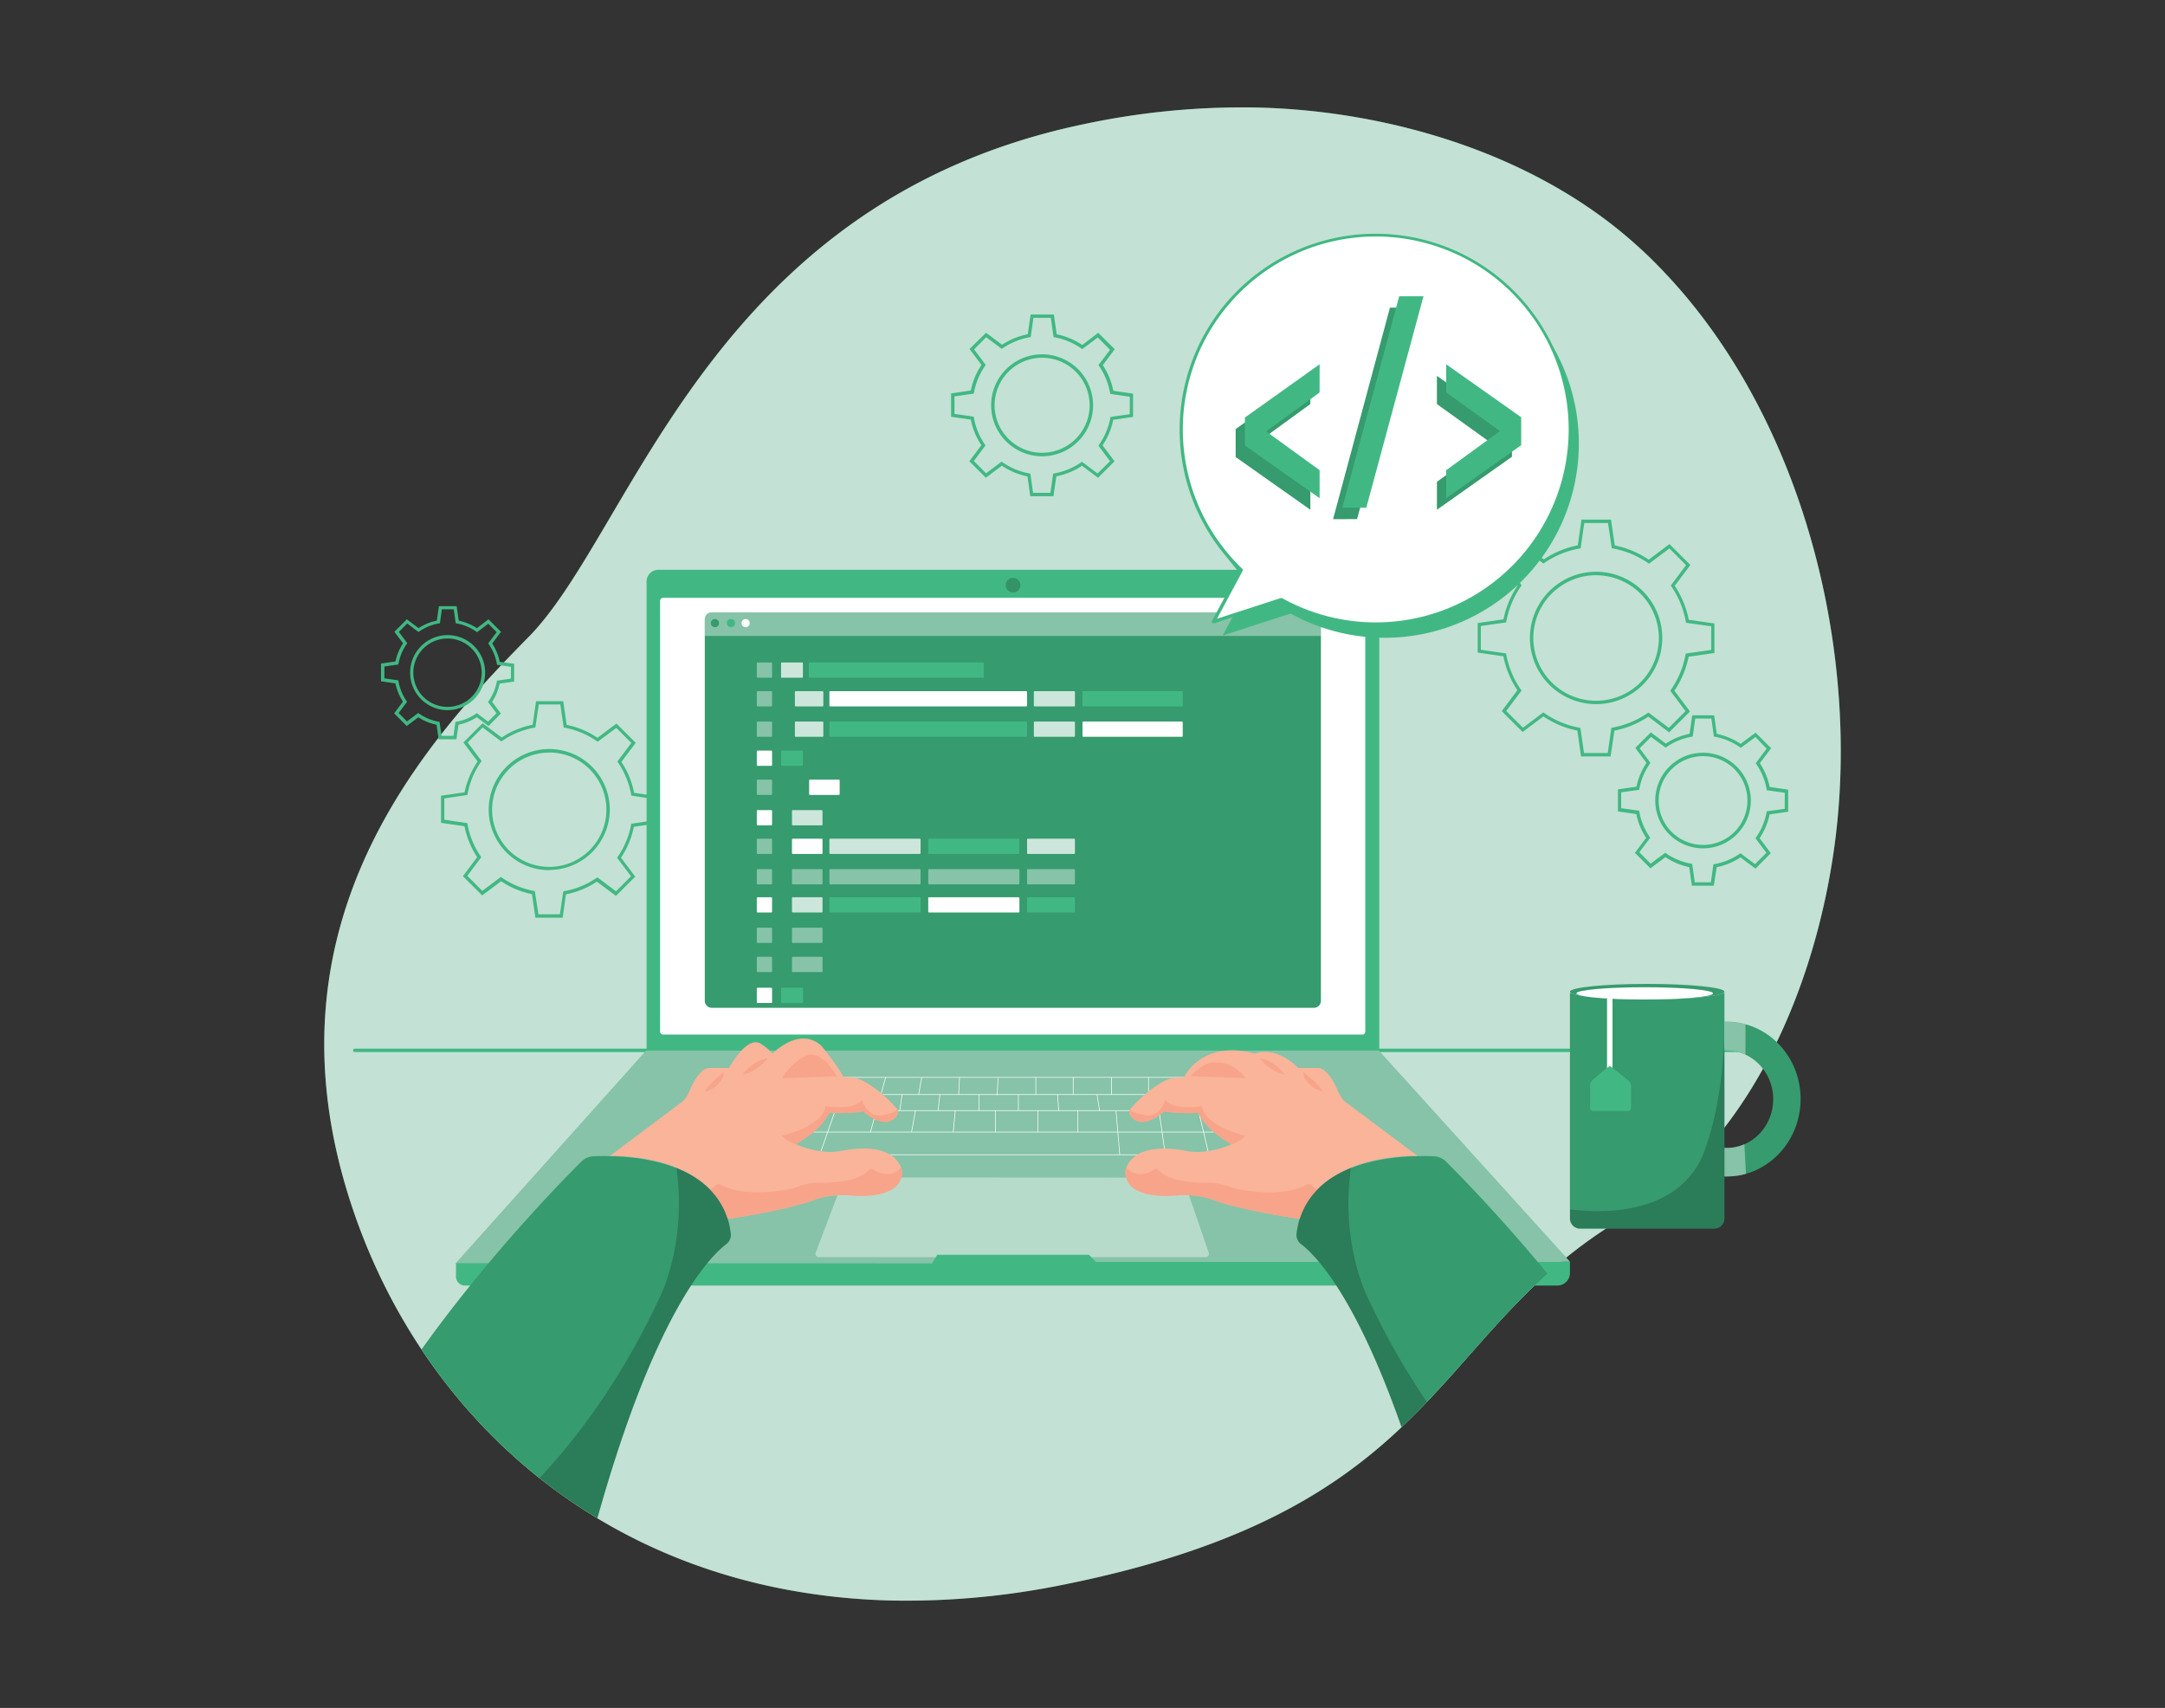 <svg id="f8190e5e-7eb0-4b3f-adbf-15a0d430e3a9" data-name="Layer 1" xmlns="http://www.w3.org/2000/svg" xmlns:xlink="http://www.w3.org/1999/xlink" width="865.76" height="682.89" viewBox="0 0 865.76 682.89"><rect x="0" y="0" width="865.76" height="682.89" fill="#333333" stroke="none"/><defs><clipPath id="fe9b49f8-e166-4e47-ac65-a2d5a59265ce"><path id="b1f04b0c-412f-4f15-bef7-21759d12595e" data-name="SVGID" d="M734.19,333.45c-6.71,56.78-32.6,122.79-84.4,153.12-78.23,45.82-71.69,116.3-224.38,147a313.33,313.33,0,0,1-67.69,6.39,260.44,260.44,0,0,1-33.24-2.72c-97-14.18-162.34-81.63-186.3-163C106.7,367,169.62,297,211.36,254.71S283.64,80.85,433.51,49.62A304.56,304.56,0,0,1,503.09,43c53.32,1.36,111.48,18.82,151.72,55.36q4.56,4.08,8.83,8.52C719.57,164.25,743.34,256.05,734.19,333.45Z" fill="none"/></clipPath></defs><path d="M734.19,333.45c-6.71,56.78-32.6,122.79-84.4,153.12-78.23,45.82-71.69,116.3-224.38,147a313.33,313.33,0,0,1-67.69,6.39,260.44,260.44,0,0,1-33.24-2.72c-97-14.18-162.34-81.63-186.3-163C106.7,367,169.62,297,211.36,254.71S283.64,80.85,433.51,49.62A304.56,304.56,0,0,1,503.09,43c53.32,1.36,111.48,18.82,151.72,55.36q4.56,4.08,8.83,8.52C719.57,164.25,743.34,256.05,734.19,333.45Z" fill="#369b6e"/><path d="M734.19,333.45c-6.71,56.78-32.6,122.79-84.4,153.12-78.23,45.82-71.69,116.3-224.38,147a313.33,313.33,0,0,1-67.69,6.39,260.44,260.44,0,0,1-33.24-2.72c-97-14.18-162.34-81.63-186.3-163C106.7,367,169.62,297,211.36,254.71S283.64,80.85,433.51,49.62A304.56,304.56,0,0,1,503.09,43c53.32,1.36,111.48,18.82,151.72,55.36q4.56,4.08,8.83,8.52C719.57,164.25,743.34,256.05,734.19,333.45Z" fill="#fff" opacity="0.7"/><g id="eaf174e0-ebbb-4b42-a98f-45f9edbc98ad" data-name="freesvgillustration--Table--inject-546"><path d="M697.39,420.64H678.88a.68.68,0,0,1,0-1.36h18.51a.68.68,0,0,1,0,1.36Z" fill="#41b883"/><path d="M670.62,420.64H141.88a.68.68,0,0,1,0-1.36H670.62a.68.68,0,0,1,0,1.36Z" fill="#41b883"/></g><g id="e6f31740-1334-4c1a-b3b9-32a2fdb0f816" data-name="freesvgillustration--Gears--inject-546"><path d="M644.06,302.44H632.24l-1.47-10.33a37.46,37.46,0,0,1-13.58-5.67l-8.31,6.23-8.35-8.35,6.26-8.34a37.5,37.5,0,0,1-5.6-13.58l-10.28-1.48V249.11l10.32-1.48a37.58,37.58,0,0,1,5.68-13.58l-6.23-8.31,8.35-8.35,8.34,6.26a37.32,37.32,0,0,1,13.58-5.6l1.48-10.28h11.8l1.49,10.32a37.3,37.3,0,0,1,13.58,5.68l8.31-6.23,8.35,8.35-6.26,8.34a37.08,37.08,0,0,1,5.6,13.58l10.28,1.47v11.81l-10.32,1.48a37.63,37.63,0,0,1-5.68,13.59l6.23,8.31-8.35,8.35-8.31-6.29a37.32,37.32,0,0,1-13.58,5.6Zm-10.64-1.36h9.51L644.37,291l.49-.09a36,36,0,0,0,13.92-5.74l.41-.28,8.15,6.14,6.68-6.7-6.11-8.15.28-.39a36.11,36.11,0,0,0,5.83-14l.08-.48,10.2-1.45V250.4L674.22,249l-.09-.48a35.91,35.91,0,0,0-5.73-14l-.27-.41,6.12-8.15-6.68-6.68-8.15,6.11-.41-.28a36,36,0,0,0-14-5.83l-.47-.08-1.51-10.07h-9.51l-1.44,10.08-.47.1a35.8,35.8,0,0,0-14,5.73l-.41.27-8.15-6.12-6.68,6.68,6.11,8.15-.27.4a36,36,0,0,0-5.83,13.95l-.09.48-10.12,1.45v9.51l10.08,1.44.09.47a35.85,35.85,0,0,0,5.84,14l.27.4-6.14,8.15,6.7,6.69,8.15-6.12.39.28a35.73,35.73,0,0,0,13.95,5.82l.48.1Zm4.84-19.55a26.46,26.46,0,1,1,26.46-26.45A26.46,26.46,0,0,1,638.26,281.53Zm0-51.54a25.1,25.1,0,1,0,25.1,25.1h0A25.12,25.12,0,0,0,638.26,230Z" fill="#41b883"/><path d="M685.33,354.13h-8.77l-1.06-7.42a26.88,26.88,0,0,1-9.51-4l-6,4.48-6.21-6.2,4.5-6a26.53,26.53,0,0,1-3.93-9.5L647,324.44V315.6l7.41-1.06a26.78,26.78,0,0,1,4-9.51l-4.47-6,6.21-6.21,6,4.49a26.74,26.74,0,0,1,9.51-3.92L676.7,286h8.77l1.06,7.42a26.93,26.93,0,0,1,9.51,4l6-4.47,6.21,6.2-4.5,6a26.65,26.65,0,0,1,3.93,9.51l7.39,1.06v8.84l-7.42,1.06a26.78,26.78,0,0,1-4,9.51l4.47,6L702,347.31l-6-4.49a27.18,27.18,0,0,1-9.51,3.92Zm-7.6-1.36h6.44l1-7.18.49-.1a25.57,25.57,0,0,0,9.92-4.07l.41-.27,5.82,4.37,4.54-4.55-4.35-5.8.27-.41a25.57,25.57,0,0,0,4.15-9.9l.08-.47,7.21-1v-6.42l-7.18-1-.09-.48a25.68,25.68,0,0,0-4.07-9.93l-.27-.4,4.36-5.82L702,294.68,696.15,299l-.41-.27a25.59,25.59,0,0,0-9.89-4.15l-.49-.08-1-7.21H677.9l-1,7.19-.49.09a25.27,25.27,0,0,0-9.92,4.07l-.41.28-5.85-4.27-4.54,4.55L660,305l-.27.41a25.4,25.4,0,0,0-4.14,9.9l-.08.48-7.22,1v6.35l7.19,1,.08.47a25.62,25.62,0,0,0,4.07,9.93l.28.39-4.36,5.83,4.53,4.55,5.82-4.36.39.29a25.7,25.7,0,0,0,9.9,4.07l.49.1Zm3.3-13.58a19.11,19.11,0,1,1,19.11-19.11A19.11,19.11,0,0,1,681,339.19Zm0-36.86a17.75,17.75,0,1,0,17.75,17.75A17.75,17.75,0,0,0,681,302.33Z" fill="#41b883"/><path d="M225,366.92H214.1l-1.36-9.42a34.1,34.1,0,0,1-12.34-5.16L192.81,358l-7.69-7.66,5.7-7.62a34.58,34.58,0,0,1-5.08-12.37L176.36,329V318.15l9.42-1.36A34.24,34.24,0,0,1,191,304.46l-5.7-7.59,7.69-7.7,7.62,5.72A34.19,34.19,0,0,1,213,289.78l1.36-9.4h10.87l1.36,9.44A33.86,33.86,0,0,1,238.92,295l7.59-5.69,7.7,7.7-5.72,7.62A34,34,0,0,1,253.57,317l9.4,1.36v10.86l-9.51,1.36a34.1,34.1,0,0,1-5.14,12.35l5.69,7.59-7.7,7.69-7.62-5.71a33.85,33.85,0,0,1-12.38,5.08Zm-9.7-1.35h8.6l1.36-9.2.49-.08a32.76,32.76,0,0,0,12.74-5.23l.39-.27,7.46,5.58,6-6-5.57-7.42.27-.41a32.84,32.84,0,0,0,5.31-12.72l.1-.47,9.22-1.36v-8.51l-9.2-1.36-.09-.49a32.85,32.85,0,0,0-5.23-12.74l-.27-.4,5.59-7.45-6-6L239,296.56l-.4-.28a33.13,33.13,0,0,0-12.7-5.31l-.48-.08-1.36-9.23h-8.61l-1.36,9.19-.47.1a32.7,32.7,0,0,0-12.74,5.23l-.41.27-7.46-5.6-6,6,5.57,7.43-.29.41a32.74,32.74,0,0,0-5.3,12.7l-.09.47-9.22,1.36v8.53l9.19,1.36.08.47a32.94,32.94,0,0,0,5.23,12.74l.27.41-5.58,7.46,6,6,7.43-5.57.39.28a32.67,32.67,0,0,0,12.72,5.3l.47.09Zm4.36-17.66a24.21,24.21,0,1,1,24.19-24.22v0a24.23,24.23,0,0,1-24.19,24.15Zm0-47a22.85,22.85,0,1,0,22.83,22.85v0a22.85,22.85,0,0,0-22.83-22.89h0Z" fill="#41b883"/><path d="M182.51,295.58h-7.1l-.83-5.8a21.14,21.14,0,0,1-7.28-3l-4.67,3.5-5-5.07,3.5-4.68a21,21,0,0,1-3-7.3l-5.77-.82v-7.11l5.78-.83a21.52,21.52,0,0,1,3.05-7.28l-3.49-4.57,5-5,4.68,3.52a21.17,21.17,0,0,1,7.31-3l.83-5.77h7.09l.83,5.79a21,21,0,0,1,7.28,3l4.62-3.55,5,5-3.51,4.68a21.34,21.34,0,0,1,3,7.3l5.77.83v7.09l-5.8.82a21.32,21.32,0,0,1-3,7.3l3.49,4.66-4.93,5-4.69-3.52a21.39,21.39,0,0,1-7.31,3Zm-5.92-1.36h4.74l.79-5.57.49-.09a20,20,0,0,0,7.66-3.14l.4-.29,4.51,3.4,3.36-3.36-3.37-4.49.27-.41a19.58,19.58,0,0,0,3.19-7.65l.1-.47,5.59-.8v-4.74l-5.58-.8-.08-.48a19.66,19.66,0,0,0-3.15-7.67l-.27-.41,3.38-4.51-3.36-3.35-4.49,3.38-.41-.29a19.73,19.73,0,0,0-7.65-3.19l-.47-.09-.8-5.59H176.7l-.79,5.57-.49.1a19.79,19.79,0,0,0-7.66,3.13l-.41.28-4.51-3.39-3.35,3.36,3.37,4.49-.27.41a19.66,19.66,0,0,0-3.2,7.65l-.09.47-5.58.81v4.74l5.57.8.08.47a19.76,19.76,0,0,0,3.15,7.68l.27.39-3.38,4.52,3.34,3.36,4.49-3.38.41.28a19.43,19.43,0,0,0,7.65,3.19l.47.08Zm2.46-10.28A15,15,0,1,1,194,268.84v0A15.05,15.05,0,0,1,179.05,283.94Zm0-28.65A13.67,13.67,0,1,0,192.63,269v-.16A13.7,13.7,0,0,0,179.05,255.29Z" fill="#41b883"/><path d="M421.26,198.41H412l-1.12-7.92a28.54,28.54,0,0,1-10.24-4.28L394.22,191l-6.59-6.59,4.81-6.4a28.39,28.39,0,0,1-4.23-10.25l-7.88-1.13v-9.32l7.88-1.17a28.67,28.67,0,0,1,4.27-10.24l-4.77-6.37,6.61-6.48,6.4,4.8A28.62,28.62,0,0,1,411,133.64l1.13-7.89h9.3l1.13,7.92a28.52,28.52,0,0,1,10.24,4.27l6.37-4.89,6.59,6.58L441,146a28.58,28.58,0,0,1,4.21,10.26l7.88,1.13v9.3l-7.92,1.15a28.66,28.66,0,0,1-4.26,10.22l4.78,6.39-6.59,6.57-6.4-4.79a28.55,28.55,0,0,1-10.27,4.21Zm-8.15-1.36h6.94l1.1-7.68.49-.09a27.39,27.39,0,0,0,10.62-4.37l.41-.27,6.23,4.67,5-4.92-4.65-6.2.28-.41A27.2,27.2,0,0,0,444,167.19l.1-.48,7.7-1.1v-7L444,157.5l-.1-.47a27.31,27.31,0,0,0-4.36-10.64l-.27-.41,4.62-6.13L439,134.93l-6.21,4.66-.4-.29a27.65,27.65,0,0,0-10.6-4.43l-.49-.08-1.1-7.71h-6.94l-1.1,7.69-.49.08A27.5,27.5,0,0,0,401,139.21l-.4.28-6.24-4.67-4.82,4.88,4.65,6.22-.28.39a27.59,27.59,0,0,0-4.42,10.61l-.1.47-7.7,1.1v7l7.67,1.1.1.47a27.31,27.31,0,0,0,4.36,10.64l.27.39-4.67,6.24,4.91,4.91,6.21-4.66.41.28a27.13,27.13,0,0,0,10.59,4.42l.49.1Zm3.62-14.62a20.38,20.38,0,1,1,20.38-20.38h0A20.38,20.38,0,0,1,416.73,182.43Zm0-39.39a19,19,0,1,0,19,19,19,19,0,0,0-19-19h0Z" fill="#41b883"/></g><polygon points="627.81 504.5 438.32 504.5 436.47 502.65 435.46 501.65 374.76 501.65 374.15 502.65 372.67 505.05 182.33 505.05 258.51 419.97 551.25 419.96 627.81 504.5" fill="#369b6e"/><polygon points="627.81 504.5 438.32 504.5 436.47 502.65 435.46 501.65 374.76 501.65 374.15 502.65 372.67 505.05 182.33 505.05 258.51 419.97 551.25 419.96 627.81 504.5" fill="#fff" opacity="0.4"/><path d="M182.34,505v5.42A3.56,3.56,0,0,0,185.9,514H622.75a5.05,5.05,0,0,0,5.06-5v-4.46H438.32l-2.86-2.86H374.77l-2.1,3.39Z" fill="#41b883"/><path d="M263.22,227.82H546.85a4.71,4.71,0,0,1,4.71,4.71V420a0,0,0,0,1,0,0h-293a0,0,0,0,1,0,0V232.54A4.71,4.71,0,0,1,263.22,227.82Z" fill="#41b883"/><rect x="263.96" y="239.03" width="282" height="174.62" rx="1.14" fill="#fff"/><path d="M528.22,247.62V400.16a2.78,2.78,0,0,1-2.79,2.79H284.62a2.78,2.78,0,0,1-2.78-2.79V247.62a2.78,2.78,0,0,1,2.78-2.77H525.43A2.79,2.79,0,0,1,528.22,247.62Z" fill="#369b6e"/><path d="M528.22,247.62v6.67H281.84v-6.67a2.78,2.78,0,0,1,2.78-2.77H525.43A2.79,2.79,0,0,1,528.22,247.62Z" fill="#fff" opacity="0.4"/><circle cx="285.89" cy="249.14" r="1.63" fill="#369b6e"/><circle cx="292.31" cy="249.14" r="1.63" fill="#41b883"/><circle cx="298.17" cy="249.14" r="1.63" fill="#fff"/><rect x="302.64" y="264.88" width="6.1" height="6.1" rx="0.28" fill="#fff" opacity="0.4"/><rect x="312.33" y="264.88" width="8.75" height="6.1" rx="0.28" fill="#fff" opacity="0.75"/><rect x="302.64" y="300.11" width="6.1" height="6.1" rx="0.28" fill="#fff"/><rect x="312.33" y="300.11" width="8.75" height="6.1" rx="0.28" fill="#41b883"/><rect x="302.64" y="311.73" width="6.1" height="6.1" rx="0.28" fill="#fff" opacity="0.4"/><rect x="323.56" y="311.73" width="12.22" height="6.1" rx="0.28" fill="#fff"/><rect x="302.64" y="323.9" width="6.1" height="6.1" rx="0.28" fill="#fff"/><rect x="316.7" y="323.9" width="12.22" height="6.1" rx="0.28" fill="#fff" opacity="0.75"/><g opacity="0.4"><rect x="302.64" y="370.91" width="6.1" height="6.1" rx="0.28" fill="#fff"/><rect x="316.7" y="370.91" width="12.22" height="6.1" rx="0.28" fill="#fff"/></g><g opacity="0.4"><rect x="302.64" y="382.56" width="6.1" height="6.1" rx="0.28" fill="#fff"/><rect x="316.7" y="382.56" width="12.22" height="6.1" rx="0.28" fill="#fff"/></g><rect x="302.64" y="394.93" width="6.1" height="6.1" rx="0.28" fill="#fff"/><rect x="312.31" y="394.93" width="8.84" height="6.1" rx="0.28" fill="#41b883"/><rect x="302.64" y="335.34" width="6.1" height="6.1" rx="0.28" fill="#fff" opacity="0.4"/><rect x="316.7" y="335.34" width="12.22" height="6.1" rx="0.28" fill="#fff"/><rect x="331.67" y="335.34" width="36.46" height="6.1" rx="0.28" fill="#fff" opacity="0.75"/><rect x="371.19" y="335.34" width="36.46" height="6.1" rx="0.28" fill="#41b883"/><rect x="410.72" y="335.34" width="19.14" height="6.1" rx="0.28" fill="#fff" opacity="0.75"/><g opacity="0.4"><rect x="302.64" y="347.5" width="6.1" height="6.1" rx="0.28" fill="#fff"/><rect x="316.7" y="347.5" width="12.22" height="6.1" rx="0.28" fill="#fff"/><rect x="331.67" y="347.5" width="36.46" height="6.1" rx="0.28" fill="#fff"/><rect x="371.19" y="347.5" width="36.46" height="6.1" rx="0.28" fill="#fff"/><rect x="410.72" y="347.5" width="19.14" height="6.1" rx="0.28" fill="#fff"/></g><rect x="302.64" y="358.75" width="6.1" height="6.1" rx="0.28" fill="#fff"/><rect x="316.7" y="358.75" width="12.22" height="6.1" rx="0.28" fill="#fff" opacity="0.75"/><rect x="331.67" y="358.75" width="36.46" height="6.1" rx="0.28" fill="#41b883"/><rect x="371.19" y="358.75" width="36.46" height="6.1" rx="0.28" fill="#fff"/><rect x="410.72" y="358.75" width="19.14" height="6.1" rx="0.28" fill="#41b883"/><rect x="323.42" y="264.88" width="70.02" height="6.1" rx="0.28" fill="#41b883"/><rect x="302.64" y="276.35" width="6.1" height="6.1" rx="0.28" fill="#fff" opacity="0.4"/><rect x="317.87" y="276.35" width="11.37" height="6.1" rx="0.28" fill="#fff" opacity="0.75"/><rect x="413.43" y="276.35" width="16.43" height="6.1" rx="0.28" fill="#fff" opacity="0.75"/><rect x="432.88" y="276.35" width="40.08" height="6.1" rx="0.28" fill="#41b883"/><rect x="331.67" y="276.35" width="79.04" height="6.1" rx="0.28" fill="#fff"/><rect x="302.64" y="288.5" width="6.1" height="6.1" rx="0.28" fill="#fff" opacity="0.4"/><rect x="317.87" y="288.5" width="11.37" height="6.1" rx="0.28" fill="#fff" opacity="0.75"/><rect x="413.43" y="288.5" width="16.43" height="6.1" rx="0.28" fill="#fff" opacity="0.75"/><rect x="432.88" y="288.5" width="40.08" height="6.1" rx="0.28" fill="#fff"/><rect x="331.67" y="288.5" width="79.04" height="6.1" rx="0.28" fill="#41b883"/><circle cx="405.11" cy="233.98" r="2.94" opacity="0.2"/><path d="M689.58,397.06v90.12a4.09,4.09,0,0,1-4.1,4.07H631.9a4.08,4.08,0,0,1-4.09-4.07V397.06h.48c2.55,1.46,15.21,2.58,30.41,2.58s27.85-1.12,30.4-2.58Z" fill="#369b6e"/><path d="M689.58,408.52v78.66a4.09,4.09,0,0,1-4.1,4.07H631.9a4.08,4.08,0,0,1-4.09-4.07v-3.66c8.67,1.2,38.06,3.59,50.9-17.24a32.41,32.41,0,0,0,2.61-5.4C684,453.89,689.56,436.24,689.58,408.52Z" opacity="0.2"/><path d="M690.41,408.52a7.58,7.58,0,0,0-.83,0V420a7.58,7.58,0,0,1,.83,0c10.3,0,18.67,8.74,18.67,19.5S700.71,459,690.41,459c-.29,0-.55,0-.83,0V470.4c.28,0,.54,0,.83,0,16.36,0,29.63-13.85,29.63-31S706.77,408.52,690.41,408.52Z" fill="#369b6e"/><path d="M689.58,408.55V420s5.37-.13,8.42,1.67V409.55A33.25,33.25,0,0,0,689.58,408.55Z" fill="#fff" opacity="0.4"/><path d="M689.58,458.94V470.4s5.4.07,8.62-1.06l-.65-11.86A18,18,0,0,1,689.58,458.94Z" fill="#fff" opacity="0.4"/><rect x="642.64" y="399.24" width="2.18" height="31.33" fill="#fff"/><path d="M482.13,502.65H436.47l-1-1h-60.7l-.61,1H327.4a1.33,1.33,0,0,1-1.2-1.81l11.39-30.07,135.46.07,10.3,30A1.32,1.32,0,0,1,482.13,502.65Z" fill="#fff" opacity="0.4"/><path d="M635.88,443v-9a3,3,0,0,1,1.09-2.31l6.21-5.14a.89.89,0,0,1,1.11,0l6.8,5.38a3,3,0,0,1,1.14,2.36V443a1.2,1.2,0,0,1-1.2,1.2H637.08A1.2,1.2,0,0,1,635.88,443Z" fill="#41b883"/><line x1="337.26" y1="430.77" x2="473.45" y2="430.77" fill="none" stroke="#fff" stroke-miterlimit="10" stroke-width="0.25"/><line x1="352.94" y1="437.65" x2="457.77" y2="437.65" fill="none" stroke="#fff" stroke-miterlimit="10" stroke-width="0.25"/><line x1="358.94" y1="444.04" x2="451.77" y2="444.04" fill="none" stroke="#fff" stroke-miterlimit="10" stroke-width="0.25"/><line x1="325.3" y1="452.63" x2="485.42" y2="452.63" fill="none" stroke="#fff" stroke-miterlimit="10" stroke-width="0.25"/><line x1="355.76" y1="461.7" x2="455.07" y2="461.7" fill="none" stroke="#fff" stroke-miterlimit="10" stroke-width="0.25"/><line x1="328.27" y1="460.35" x2="333.63" y2="445.04" fill="none" stroke="#fff" stroke-miterlimit="10" stroke-width="0.25"/><line x1="354.17" y1="430.77" x2="348.07" y2="452.7" fill="none" stroke="#fff" stroke-miterlimit="10" stroke-width="0.25"/><line x1="360.73" y1="437.65" x2="359.79" y2="444.04" fill="none" stroke="#fff" stroke-miterlimit="10" stroke-width="0.25"/><line x1="368.58" y1="430.77" x2="367.35" y2="437.65" fill="none" stroke="#fff" stroke-miterlimit="10" stroke-width="0.25"/><line x1="366.06" y1="444.04" x2="364.53" y2="452.63" fill="none" stroke="#fff" stroke-miterlimit="10" stroke-width="0.25"/><line x1="381.18" y1="452.63" x2="382" y2="444.04" fill="none" stroke="#fff" stroke-miterlimit="10" stroke-width="0.25"/><line x1="375.85" y1="437.65" x2="375.14" y2="444.04" fill="none" stroke="#fff" stroke-miterlimit="10" stroke-width="0.25"/><line x1="383.72" y1="430.77" x2="383.36" y2="437.65" fill="none" stroke="#fff" stroke-miterlimit="10" stroke-width="0.25"/><line x1="399.12" y1="431.07" x2="398.77" y2="437.96" fill="none" stroke="#fff" stroke-miterlimit="10" stroke-width="0.25"/><line x1="391.46" y1="437.65" x2="391.46" y2="444.04" fill="none" stroke="#fff" stroke-miterlimit="10" stroke-width="0.25"/><line x1="407.24" y1="437.65" x2="407.24" y2="444.04" fill="none" stroke="#fff" stroke-miterlimit="10" stroke-width="0.25"/><line x1="398.11" y1="444.04" x2="398.11" y2="452.63" fill="none" stroke="#fff" stroke-miterlimit="10" stroke-width="0.25"/><line x1="415.06" y1="444.04" x2="415.06" y2="452.63" fill="none" stroke="#fff" stroke-miterlimit="10" stroke-width="0.25"/><line x1="431.04" y1="444.04" x2="431.04" y2="452.63" fill="none" stroke="#fff" stroke-miterlimit="10" stroke-width="0.25"/><line x1="446.28" y1="444.16" x2="447.78" y2="461.7" fill="none" stroke="#fff" stroke-miterlimit="10" stroke-width="0.25"/><line x1="463.54" y1="444.47" x2="465.99" y2="461.7" fill="none" stroke="#fff" stroke-miterlimit="10" stroke-width="0.25"/><line x1="479.29" y1="444.24" x2="483.43" y2="461.7" fill="none" stroke="#fff" stroke-miterlimit="10" stroke-width="0.25"/><line x1="423.38" y1="444.04" x2="422.88" y2="437.65" fill="none" stroke="#fff" stroke-miterlimit="10" stroke-width="0.25"/><line x1="438.7" y1="437.65" x2="439.7" y2="444.04" fill="none" stroke="#fff" stroke-miterlimit="10" stroke-width="0.25"/><line x1="414.22" y1="430.77" x2="414.22" y2="437.65" fill="none" stroke="#fff" stroke-miterlimit="10" stroke-width="0.25"/><line x1="429.16" y1="430.77" x2="429.16" y2="437.65" fill="none" stroke="#fff" stroke-miterlimit="10" stroke-width="0.25"/><line x1="444.49" y1="430.77" x2="444.49" y2="437.65" fill="none" stroke="#fff" stroke-miterlimit="10" stroke-width="0.25"/><line x1="459.27" y1="430.77" x2="459.27" y2="437.65" fill="none" stroke="#fff" stroke-miterlimit="10" stroke-width="0.25"/><path d="M689.58,396.52c0,.17-.16.37-.48.54-2.55,1.46-15.21,2.58-30.4,2.58s-27.86-1.12-30.41-2.58c-.33-.17-.48-.37-.48-.54,0-1.72,13.83-3.12,30.89-3.12S689.58,394.8,689.58,396.52Z" fill="#369b6e"/><ellipse cx="657.7" cy="397.18" rx="27.31" ry="2.45" fill="#fff"/><path d="M553.65,99.67A77.66,77.66,0,0,0,500,233.47l-11.06,20.64,27.17-8.8A77.67,77.67,0,1,0,553.65,99.67Z" fill="#41b883"/><path d="M550,94.13a77.67,77.67,0,0,0-53.68,133.8l-11.05,20.63,27.16-8.79A77.68,77.68,0,1,0,550,94.13Z" fill="#fff"/><path d="M550,250.16a78.6,78.6,0,0,1-37.69-9.66l-26.82,8.71a.69.69,0,0,1-.74-.22.72.72,0,0,1-.08-.76l10.87-20.17a78.35,78.35,0,1,1,54.52,22.1Zm-37.61-11.07a.73.73,0,0,1,.33.08,77.15,77.15,0,1,0-15.92-11.73.65.65,0,0,1,.12.8l-10.25,19.15,25.51-8.27Z" fill="#41b883"/><path d="M524,203.82l-29.88-21.08V171.56L524,150.28v11.27L502.6,177.1,524,192.65Z" fill="#369b6e"/><path d="M533.08,207.58,555.83,123h9.71l-22.86,84.55Z" fill="#369b6e"/><path d="M574.61,203.82V192.65L596.11,177l-21.5-15.44V150.28l30,21.19v11.16Z" fill="#369b6e"/><path d="M527.7,199.19l-29.88-21.08V166.94l29.88-21.29v11.27l-21.41,15.55L527.7,188Z" fill="#41b883"/><path d="M536.77,203l22.75-84.54h9.71L546.37,203Z" fill="#41b883"/><path d="M578.31,199.19V188l21.52-15.64-21.52-15.46V145.65l30,21.18V178Z" fill="#41b883"/><g clip-path="url(#fe9b49f8-e166-4e47-ac65-a2d5a59265ce)"><path d="M292.23,493.19a4.58,4.58,0,0,1-1.81,4.25c-6.71,5.1-29.13,27.69-52.7,113.82H129.34c21.88-64,90.47-134.21,103.1-146.78a7.41,7.41,0,0,1,4.9-2.16c6.08-.26,20.57-.28,33.17,4.68C281.18,471.23,290.51,479,292.23,493.19Z" fill="#369b6e"/><path d="M360.73,468.44c0,12.29-21.5,9.44-21.5,9.44-9.22-.44-14.91,2.39-14.91,2.39-13.83,4.4-33.31,7.08-33.31,7.08a.32.32,0,0,0,0-.08,30.8,30.8,0,0,0-6.54-11.07,4.93,4.93,0,0,0-.5-.52c-14.14-14.67-40.13-13.47-40.13-13.47L272.12,441s1.63-.45,3.81-5.29c0,0,3.44-8.72,7.8-8.72h7.78s7.15-13.22,12.75-9.65a22.87,22.87,0,0,1,4.68,3.9s10.89-11.2,19.61-3c0,0,7.15,8.71,8.71,12.46a15.2,15.2,0,0,1,8.76,1.92A51.59,51.59,0,0,1,358.4,443a2.4,2.4,0,0,1,.54,1,2.36,2.36,0,0,1-.37,2.2c-4.9,6.21-13.42-1.92-13.42-1.92-5.27,1.09-13.59.66-13.59.66-3.51,7.45-13.38,12.5-13.38,12.5,11,4.82,18.63,2.62,18.63,2.62,17.67-3.23,22.33,3.55,23.51,6.77h0A7.37,7.37,0,0,1,360.73,468.44Z" fill="#f9b499"/><path d="M312.67,431.07l21.94-.78s-5.44-9.64-11-8.56C323.64,421.73,318.12,422.82,312.67,431.07Z" fill="#f7a48b"/><path d="M358.57,446.24c-4.9,6.21-13.42-1.92-13.42-1.92-5.27,1.09-13.59.66-13.59.66-3.51,7.45-13.38,12.5-13.38,12.5a13.51,13.51,0,0,1-5.51-3.37s16.34-3.58,17.43-11.84c0,0,11.2,2,14.64-2.48,0,0,2.18,7.45,8.23,6.06a21.87,21.87,0,0,0,5.95-1.83l0,0A2.36,2.36,0,0,1,358.57,446.24Z" fill="#f7a48b"/><path d="M360.73,468.44c0,12.29-21.5,9.44-21.5,9.44-9.22-.44-14.91,2.39-14.91,2.39-13.83,4.4-33.31,7.08-33.31,7.08a.32.32,0,0,0,0-.08,28.6,28.6,0,0,0-6.54-11.07,4.93,4.93,0,0,0-.5-.52,11.21,11.21,0,0,0,2.2-1.68,1.79,1.79,0,0,1,2.14-.31c2.79,1.59,11,4.9,27.52,1.74a20.8,20.8,0,0,0,3.3-1,25.48,25.48,0,0,1,9.11-1.54s14.12.59,19.18-5.05a1.41,1.41,0,0,1,1.82-.24c2.13,1.37,7.09,3.73,11.1-.77h0A7.37,7.37,0,0,1,360.73,468.44Z" fill="#f7a48b"/><path d="M289.34,428.58a3.88,3.88,0,0,1-.65,2.92,10,10,0,0,1-1.82,2.26,10.63,10.63,0,0,1-5,2.67,11.51,11.51,0,0,1,1.66-2.34,26.58,26.58,0,0,1,1.89-1.93c.65-.59,1.32-1.17,2-1.73A12.12,12.12,0,0,0,289.34,428.58Z" fill="#f7a48b"/><path d="M297,429.62A17,17,0,0,1,307,423a16.84,16.84,0,0,1-10,6.63Z" fill="#f7a48b"/><path d="M292.23,493.19a4.58,4.58,0,0,1-1.81,4.25c-6.71,5.1-29.13,27.69-52.7,113.82H192.94s39.89-26.12,71-92.73c0,0,10.87-21.39,6.56-51.53C281.18,471.23,290.51,479,292.23,493.19Z" opacity="0.2"/><path d="M518.49,493.19a4.58,4.58,0,0,0,1.81,4.25c6.71,5.1,29.13,27.69,52.7,113.82H681.38c-21.88-64-90.47-134.21-103.1-146.78a7.42,7.42,0,0,0-4.91-2.16c-6.07-.26-20.56-.28-33.16,4.68C529.54,471.23,520.21,479,518.49,493.19Z" fill="#369b6e"/><path d="M519.21,427H527c4.35,0,7.8,8.72,7.8,8.72,2.18,4.84,3.81,5.29,3.81,5.29l28.3,21.18s-26-1.2-40.13,13.47a4.93,4.93,0,0,0-.5.52,30.8,30.8,0,0,0-6.54,11.07.32.32,0,0,0,0,.08s-19.48-2.68-33.31-7.08c0,0-5.69-2.83-14.91-2.39,0,0-21.5,2.85-21.5-9.44a7.37,7.37,0,0,1,.39-1.57h0c1.18-3.22,5.84-10,23.51-6.77,0,0,7.67,2.2,18.63-2.62,0,0-9.87-5.05-13.38-12.5,0,0-8.32.43-13.59-.66,0,0-8.52,8.13-13.42,1.92a2.36,2.36,0,0,1-.38-2.2,2.54,2.54,0,0,1,.55-1,51.39,51.39,0,0,1,12.38-10.35,15.17,15.17,0,0,1,8.75-1.92s6.87-15.25,28.33-9.5C501.78,421.27,509.54,417.62,519.21,427Z" fill="#f9b499"/><path d="M498.05,431.07l-21.94-.78s5.44-6.53,11-5.44C487.08,424.85,493.35,424.63,498.05,431.07Z" fill="#f7a48b"/><path d="M452.15,446.24c4.9,6.21,13.42-1.92,13.42-1.92,5.27,1.09,13.59.66,13.59.66,3.51,7.45,13.38,12.5,13.38,12.5a13.57,13.57,0,0,0,5.51-3.37s-16.34-3.58-17.43-11.84c0,0-11.2,2-14.64-2.48,0,0-2.18,7.45-8.24,6.06A21.87,21.87,0,0,1,451.8,444l0,0A2.36,2.36,0,0,0,452.15,446.24Z" fill="#f7a48b"/><path d="M450,468.44c0,12.29,21.5,9.44,21.5,9.44,9.22-.44,14.91,2.39,14.91,2.39,13.83,4.4,33.31,7.08,33.31,7.08a.32.32,0,0,1,0-.08,28.6,28.6,0,0,1,6.54-11.07,4.93,4.93,0,0,1,.5-.52,11.21,11.21,0,0,1-2.2-1.68,1.79,1.79,0,0,0-2.14-.31c-2.79,1.59-11,4.9-27.52,1.74a20.8,20.8,0,0,1-3.3-1,25.48,25.48,0,0,0-9.11-1.54s-14.12.59-19.18-5.05a1.41,1.41,0,0,0-1.82-.24c-2.13,1.37-7.1,3.73-11.1-.77h0A7.37,7.37,0,0,0,450,468.44Z" fill="#f7a48b"/><path d="M521.37,428.58a12.17,12.17,0,0,0,2,1.85c.67.56,1.33,1.14,2,1.73a26.58,26.58,0,0,1,1.89,1.93,11.51,11.51,0,0,1,1.66,2.34,10.63,10.63,0,0,1-5-2.67A10,10,0,0,1,522,431.5,3.93,3.93,0,0,1,521.37,428.58Z" fill="#f7a48b"/><path d="M513.7,429.62a16.84,16.84,0,0,1-10-6.63,17,17,0,0,1,10,6.63Z" fill="#f7a48b"/><path d="M518.49,493.19a4.58,4.58,0,0,0,1.81,4.25c6.71,5.1,29.13,27.69,52.7,113.82h44.78s-39.9-26.12-71-92.73c0,0-10.87-21.39-6.56-51.53C529.54,471.23,520.21,479,518.49,493.19Z" opacity="0.2"/></g></svg>